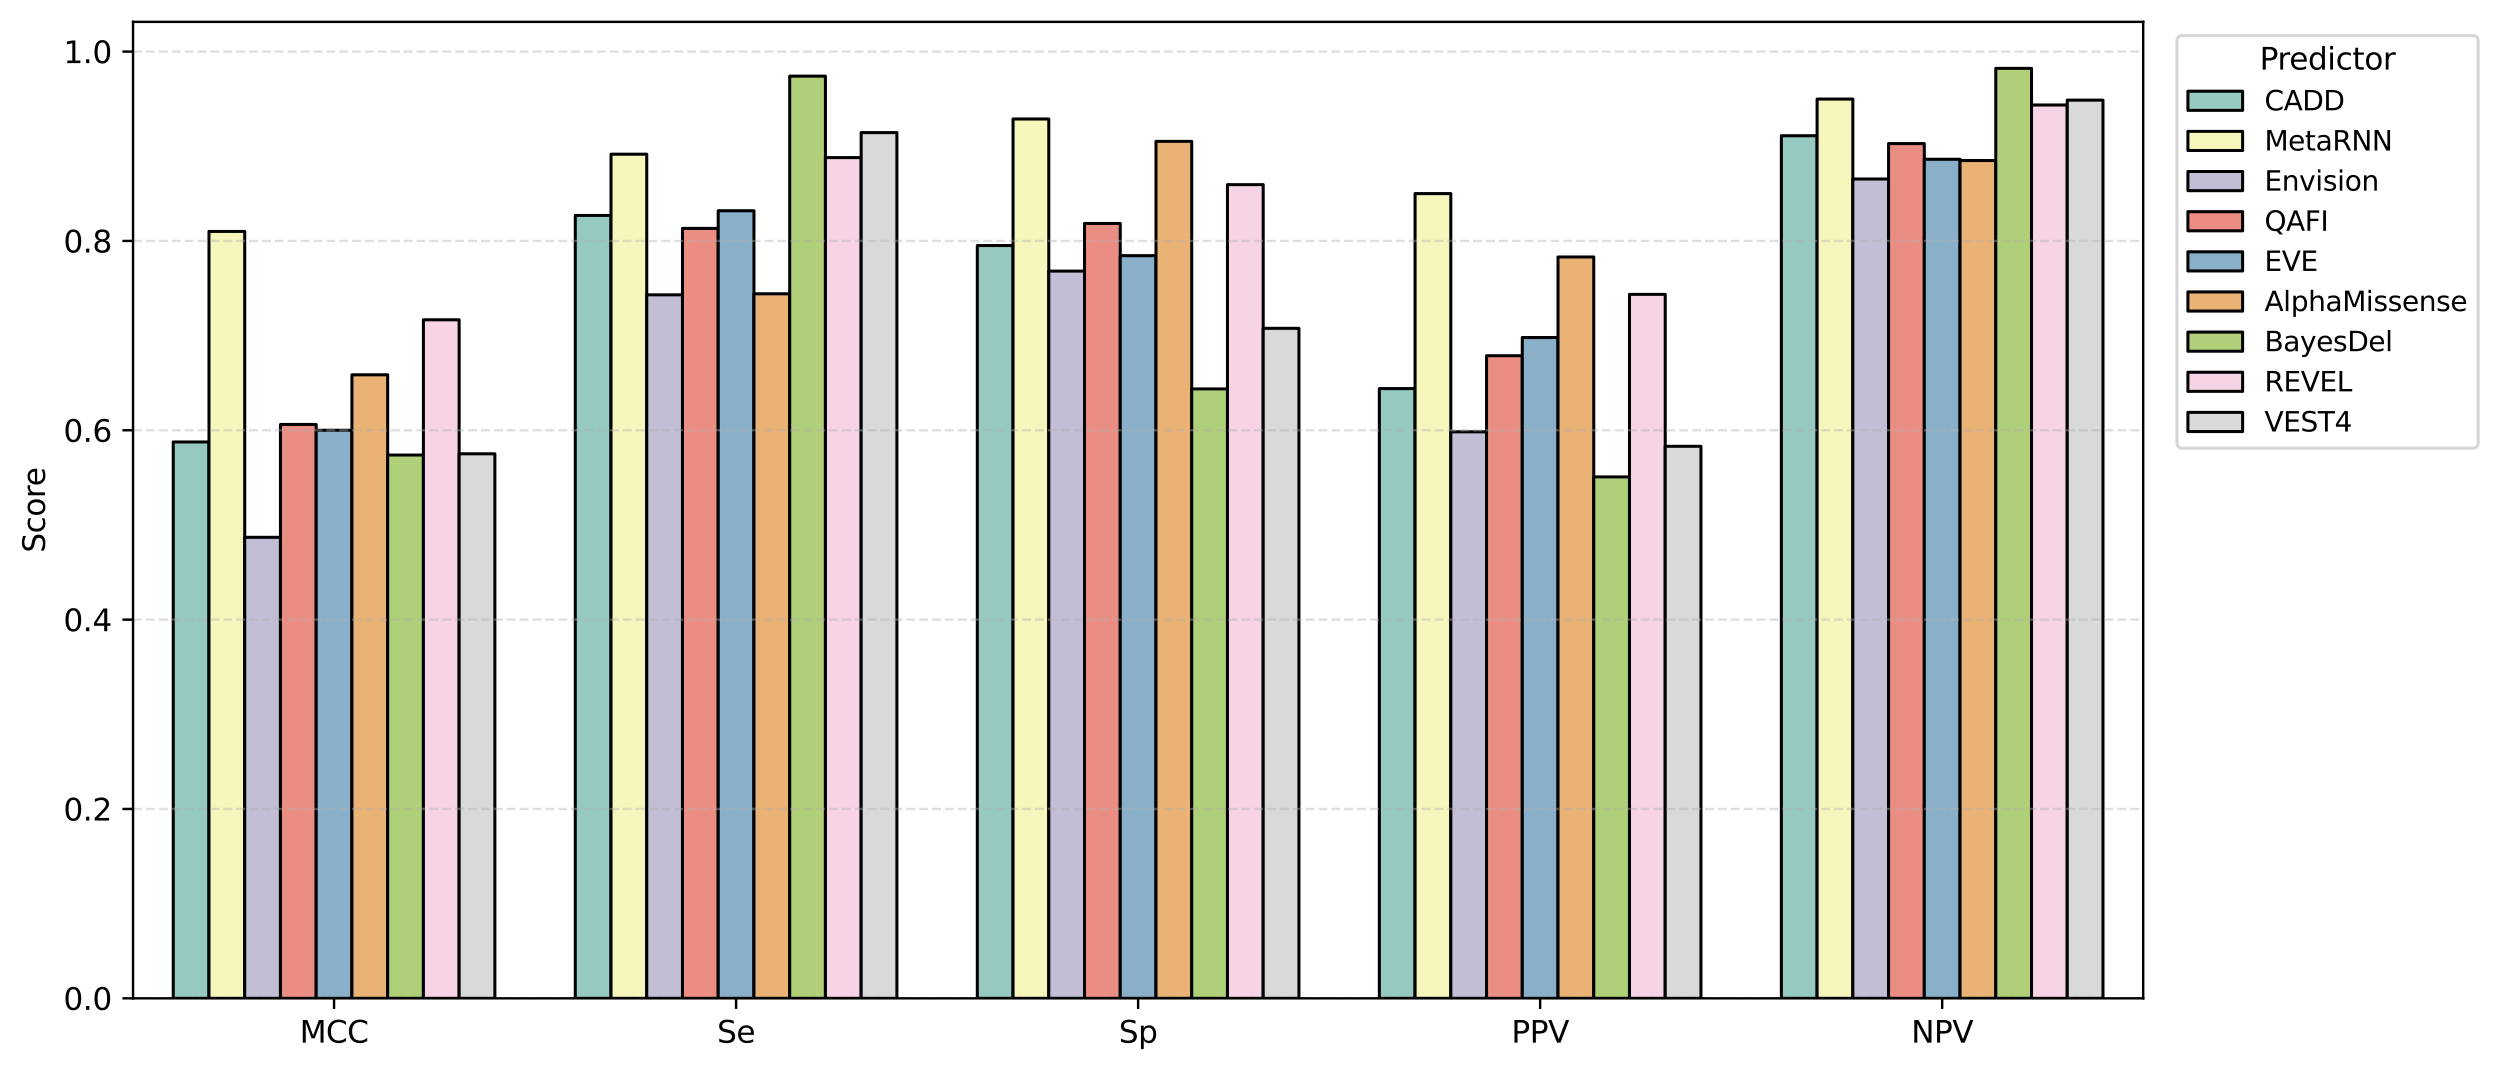 <?xml version="1.0" encoding="utf-8" standalone="no"?>
<!DOCTYPE svg PUBLIC "-//W3C//DTD SVG 1.1//EN"
  "http://www.w3.org/Graphics/SVG/1.1/DTD/svg11.dtd">
<svg xmlns:xlink="http://www.w3.org/1999/xlink" width="822.676pt" height="352.398pt" viewBox="0 0 822.676 352.398" xmlns="http://www.w3.org/2000/svg" version="1.1">
 <defs>
  <style type="text/css">*{stroke-linejoin: round; stroke-linecap: butt}</style>
 </defs>
 <g id="figure_1">
  <g id="patch_1">
   <path d="M 0 352.398 
L 822.676 352.398 
L 822.676 0 
L 0 0 
z
" style="fill: #ffffff"/>
  </g>
  <g id="axes_1">
   <g id="patch_2">
    <path d="M 43.781 328.52 
L 705.261 328.52 
L 705.261 7.2 
L 43.781 7.2 
z
" style="fill: #ffffff"/>
   </g>
   <g id="patch_3">
    <path d="M 57.011 328.52 
L 68.77 328.52 
L 68.77 145.437 
L 57.011 145.437 
z
" clip-path="url(#p6869dbad26)" style="fill: #96cac1; stroke: #000000; stroke-linejoin: miter"/>
   </g>
   <g id="patch_4">
    <path d="M 189.307 328.52 
L 201.066 328.52 
L 201.066 70.891 
L 189.307 70.891 
z
" clip-path="url(#p6869dbad26)" style="fill: #96cac1; stroke: #000000; stroke-linejoin: miter"/>
   </g>
   <g id="patch_5">
    <path d="M 321.603 328.52 
L 333.362 328.52 
L 333.362 80.795 
L 321.603 80.795 
z
" clip-path="url(#p6869dbad26)" style="fill: #96cac1; stroke: #000000; stroke-linejoin: miter"/>
   </g>
   <g id="patch_6">
    <path d="M 453.899 328.52 
L 465.658 328.52 
L 465.658 127.882 
L 453.899 127.882 
z
" clip-path="url(#p6869dbad26)" style="fill: #96cac1; stroke: #000000; stroke-linejoin: miter"/>
   </g>
   <g id="patch_7">
    <path d="M 586.195 328.52 
L 597.954 328.52 
L 597.954 44.661 
L 586.195 44.661 
z
" clip-path="url(#p6869dbad26)" style="fill: #96cac1; stroke: #000000; stroke-linejoin: miter"/>
   </g>
   <g id="patch_8">
    <path d="M 68.77 328.52 
L 80.53 328.52 
L 80.53 76.16 
L 68.77 76.16 
z
" clip-path="url(#p6869dbad26)" style="fill: #f6f6bc; stroke: #000000; stroke-linejoin: miter"/>
   </g>
   <g id="patch_9">
    <path d="M 201.066 328.52 
L 212.826 328.52 
L 212.826 50.749 
L 201.066 50.749 
z
" clip-path="url(#p6869dbad26)" style="fill: #f6f6bc; stroke: #000000; stroke-linejoin: miter"/>
   </g>
   <g id="patch_10">
    <path d="M 333.362 328.52 
L 345.122 328.52 
L 345.122 39.162 
L 333.362 39.162 
z
" clip-path="url(#p6869dbad26)" style="fill: #f6f6bc; stroke: #000000; stroke-linejoin: miter"/>
   </g>
   <g id="patch_11">
    <path d="M 465.658 328.52 
L 477.418 328.52 
L 477.418 63.711 
L 465.658 63.711 
z
" clip-path="url(#p6869dbad26)" style="fill: #f6f6bc; stroke: #000000; stroke-linejoin: miter"/>
   </g>
   <g id="patch_12">
    <path d="M 597.954 328.52 
L 609.714 328.52 
L 609.714 32.606 
L 597.954 32.606 
z
" clip-path="url(#p6869dbad26)" style="fill: #f6f6bc; stroke: #000000; stroke-linejoin: miter"/>
   </g>
   <g id="patch_13">
    <path d="M 80.53 328.52 
L 92.29 328.52 
L 92.29 176.82 
L 80.53 176.82 
z
" clip-path="url(#p6869dbad26)" style="fill: #c1bed6; stroke: #000000; stroke-linejoin: miter"/>
   </g>
   <g id="patch_14">
    <path d="M 212.826 328.52 
L 224.586 328.52 
L 224.586 97.023 
L 212.826 97.023 
z
" clip-path="url(#p6869dbad26)" style="fill: #c1bed6; stroke: #000000; stroke-linejoin: miter"/>
   </g>
   <g id="patch_15">
    <path d="M 345.122 328.52 
L 356.882 328.52 
L 356.882 89.209 
L 345.122 89.209 
z
" clip-path="url(#p6869dbad26)" style="fill: #c1bed6; stroke: #000000; stroke-linejoin: miter"/>
   </g>
   <g id="patch_16">
    <path d="M 477.418 328.52 
L 489.178 328.52 
L 489.178 142.093 
L 477.418 142.093 
z
" clip-path="url(#p6869dbad26)" style="fill: #c1bed6; stroke: #000000; stroke-linejoin: miter"/>
   </g>
   <g id="patch_17">
    <path d="M 609.714 328.52 
L 621.474 328.52 
L 621.474 58.904 
L 609.714 58.904 
z
" clip-path="url(#p6869dbad26)" style="fill: #c1bed6; stroke: #000000; stroke-linejoin: miter"/>
   </g>
   <g id="patch_18">
    <path d="M 92.29 328.52 
L 104.049 328.52 
L 104.049 139.685 
L 92.29 139.685 
z
" clip-path="url(#p6869dbad26)" style="fill: #ea8e83; stroke: #000000; stroke-linejoin: miter"/>
   </g>
   <g id="patch_19">
    <path d="M 224.586 328.52 
L 236.345 328.52 
L 236.345 75.16 
L 224.586 75.16 
z
" clip-path="url(#p6869dbad26)" style="fill: #ea8e83; stroke: #000000; stroke-linejoin: miter"/>
   </g>
   <g id="patch_20">
    <path d="M 356.882 328.52 
L 368.641 328.52 
L 368.641 73.535 
L 356.882 73.535 
z
" clip-path="url(#p6869dbad26)" style="fill: #ea8e83; stroke: #000000; stroke-linejoin: miter"/>
   </g>
   <g id="patch_21">
    <path d="M 489.178 328.52 
L 500.937 328.52 
L 500.937 117.048 
L 489.178 117.048 
z
" clip-path="url(#p6869dbad26)" style="fill: #ea8e83; stroke: #000000; stroke-linejoin: miter"/>
   </g>
   <g id="patch_22">
    <path d="M 621.474 328.52 
L 633.233 328.52 
L 633.233 47.253 
L 621.474 47.253 
z
" clip-path="url(#p6869dbad26)" style="fill: #ea8e83; stroke: #000000; stroke-linejoin: miter"/>
   </g>
   <g id="patch_23">
    <path d="M 104.049 328.52 
L 115.809 328.52 
L 115.809 141.574 
L 104.049 141.574 
z
" clip-path="url(#p6869dbad26)" style="fill: #8aafc9; stroke: #000000; stroke-linejoin: miter"/>
   </g>
   <g id="patch_24">
    <path d="M 236.345 328.52 
L 248.105 328.52 
L 248.105 69.35 
L 236.345 69.35 
z
" clip-path="url(#p6869dbad26)" style="fill: #8aafc9; stroke: #000000; stroke-linejoin: miter"/>
   </g>
   <g id="patch_25">
    <path d="M 368.641 328.52 
L 380.401 328.52 
L 380.401 84.132 
L 368.641 84.132 
z
" clip-path="url(#p6869dbad26)" style="fill: #8aafc9; stroke: #000000; stroke-linejoin: miter"/>
   </g>
   <g id="patch_26">
    <path d="M 500.937 328.52 
L 512.697 328.52 
L 512.697 111.076 
L 500.937 111.076 
z
" clip-path="url(#p6869dbad26)" style="fill: #8aafc9; stroke: #000000; stroke-linejoin: miter"/>
   </g>
   <g id="patch_27">
    <path d="M 633.233 328.52 
L 644.993 328.52 
L 644.993 52.406 
L 633.233 52.406 
z
" clip-path="url(#p6869dbad26)" style="fill: #8aafc9; stroke: #000000; stroke-linejoin: miter"/>
   </g>
   <g id="patch_28">
    <path d="M 115.809 328.52 
L 127.569 328.52 
L 127.569 123.339 
L 115.809 123.339 
z
" clip-path="url(#p6869dbad26)" style="fill: #eab375; stroke: #000000; stroke-linejoin: miter"/>
   </g>
   <g id="patch_29">
    <path d="M 248.105 328.52 
L 259.865 328.52 
L 259.865 96.677 
L 248.105 96.677 
z
" clip-path="url(#p6869dbad26)" style="fill: #eab375; stroke: #000000; stroke-linejoin: miter"/>
   </g>
   <g id="patch_30">
    <path d="M 380.401 328.52 
L 392.161 328.52 
L 392.161 46.524 
L 380.401 46.524 
z
" clip-path="url(#p6869dbad26)" style="fill: #eab375; stroke: #000000; stroke-linejoin: miter"/>
   </g>
   <g id="patch_31">
    <path d="M 512.697 328.52 
L 524.457 328.52 
L 524.457 84.561 
L 512.697 84.561 
z
" clip-path="url(#p6869dbad26)" style="fill: #eab375; stroke: #000000; stroke-linejoin: miter"/>
   </g>
   <g id="patch_32">
    <path d="M 644.993 328.52 
L 656.753 328.52 
L 656.753 52.824 
L 644.993 52.824 
z
" clip-path="url(#p6869dbad26)" style="fill: #eab375; stroke: #000000; stroke-linejoin: miter"/>
   </g>
   <g id="patch_33">
    <path d="M 127.569 328.52 
L 139.328 328.52 
L 139.328 149.742 
L 127.569 149.742 
z
" clip-path="url(#p6869dbad26)" style="fill: #afcf78; stroke: #000000; stroke-linejoin: miter"/>
   </g>
   <g id="patch_34">
    <path d="M 259.865 328.52 
L 271.624 328.52 
L 271.624 25.051 
L 259.865 25.051 
z
" clip-path="url(#p6869dbad26)" style="fill: #afcf78; stroke: #000000; stroke-linejoin: miter"/>
   </g>
   <g id="patch_35">
    <path d="M 392.161 328.52 
L 403.92 328.52 
L 403.92 127.974 
L 392.161 127.974 
z
" clip-path="url(#p6869dbad26)" style="fill: #afcf78; stroke: #000000; stroke-linejoin: miter"/>
   </g>
   <g id="patch_36">
    <path d="M 524.457 328.52 
L 536.216 328.52 
L 536.216 156.933 
L 524.457 156.933 
z
" clip-path="url(#p6869dbad26)" style="fill: #afcf78; stroke: #000000; stroke-linejoin: miter"/>
   </g>
   <g id="patch_37">
    <path d="M 656.753 328.52 
L 668.512 328.52 
L 668.512 22.501 
L 656.753 22.501 
z
" clip-path="url(#p6869dbad26)" style="fill: #afcf78; stroke: #000000; stroke-linejoin: miter"/>
   </g>
   <g id="patch_38">
    <path d="M 139.328 328.52 
L 151.088 328.52 
L 151.088 105.241 
L 139.328 105.241 
z
" clip-path="url(#p6869dbad26)" style="fill: #f6d3e5; stroke: #000000; stroke-linejoin: miter"/>
   </g>
   <g id="patch_39">
    <path d="M 271.624 328.52 
L 283.384 328.52 
L 283.384 51.856 
L 271.624 51.856 
z
" clip-path="url(#p6869dbad26)" style="fill: #f6d3e5; stroke: #000000; stroke-linejoin: miter"/>
   </g>
   <g id="patch_40">
    <path d="M 403.92 328.52 
L 415.68 328.52 
L 415.68 60.761 
L 403.92 60.761 
z
" clip-path="url(#p6869dbad26)" style="fill: #f6d3e5; stroke: #000000; stroke-linejoin: miter"/>
   </g>
   <g id="patch_41">
    <path d="M 536.216 328.52 
L 547.976 328.52 
L 547.976 96.872 
L 536.216 96.872 
z
" clip-path="url(#p6869dbad26)" style="fill: #f6d3e5; stroke: #000000; stroke-linejoin: miter"/>
   </g>
   <g id="patch_42">
    <path d="M 668.512 328.52 
L 680.272 328.52 
L 680.272 34.547 
L 668.512 34.547 
z
" clip-path="url(#p6869dbad26)" style="fill: #f6d3e5; stroke: #000000; stroke-linejoin: miter"/>
   </g>
   <g id="patch_43">
    <path d="M 151.088 328.52 
L 162.848 328.52 
L 162.848 149.331 
L 151.088 149.331 
z
" clip-path="url(#p6869dbad26)" style="fill: #d9d9d9; stroke: #000000; stroke-linejoin: miter"/>
   </g>
   <g id="patch_44">
    <path d="M 283.384 328.52 
L 295.144 328.52 
L 295.144 43.641 
L 283.384 43.641 
z
" clip-path="url(#p6869dbad26)" style="fill: #d9d9d9; stroke: #000000; stroke-linejoin: miter"/>
   </g>
   <g id="patch_45">
    <path d="M 415.68 328.52 
L 427.44 328.52 
L 427.44 108.046 
L 415.68 108.046 
z
" clip-path="url(#p6869dbad26)" style="fill: #d9d9d9; stroke: #000000; stroke-linejoin: miter"/>
   </g>
   <g id="patch_46">
    <path d="M 547.976 328.52 
L 559.736 328.52 
L 559.736 146.864 
L 547.976 146.864 
z
" clip-path="url(#p6869dbad26)" style="fill: #d9d9d9; stroke: #000000; stroke-linejoin: miter"/>
   </g>
   <g id="patch_47">
    <path d="M 680.272 328.52 
L 692.032 328.52 
L 692.032 32.957 
L 680.272 32.957 
z
" clip-path="url(#p6869dbad26)" style="fill: #d9d9d9; stroke: #000000; stroke-linejoin: miter"/>
   </g>
   <g id="patch_48">
    <path d="M 109.929 328.52 
L 109.929 328.52 
L 109.929 328.52 
L 109.929 328.52 
z
" clip-path="url(#p6869dbad26)" style="fill: #96cac1; stroke: #000000; stroke-linejoin: miter"/>
   </g>
   <g id="patch_49">
    <path d="M 109.929 328.52 
L 109.929 328.52 
L 109.929 328.52 
L 109.929 328.52 
z
" clip-path="url(#p6869dbad26)" style="fill: #f6f6bc; stroke: #000000; stroke-linejoin: miter"/>
   </g>
   <g id="patch_50">
    <path d="M 109.929 328.52 
L 109.929 328.52 
L 109.929 328.52 
L 109.929 328.52 
z
" clip-path="url(#p6869dbad26)" style="fill: #c1bed6; stroke: #000000; stroke-linejoin: miter"/>
   </g>
   <g id="patch_51">
    <path d="M 109.929 328.52 
L 109.929 328.52 
L 109.929 328.52 
L 109.929 328.52 
z
" clip-path="url(#p6869dbad26)" style="fill: #ea8e83; stroke: #000000; stroke-linejoin: miter"/>
   </g>
   <g id="patch_52">
    <path d="M 109.929 328.52 
L 109.929 328.52 
L 109.929 328.52 
L 109.929 328.52 
z
" clip-path="url(#p6869dbad26)" style="fill: #8aafc9; stroke: #000000; stroke-linejoin: miter"/>
   </g>
   <g id="patch_53">
    <path d="M 109.929 328.52 
L 109.929 328.52 
L 109.929 328.52 
L 109.929 328.52 
z
" clip-path="url(#p6869dbad26)" style="fill: #eab375; stroke: #000000; stroke-linejoin: miter"/>
   </g>
   <g id="patch_54">
    <path d="M 109.929 328.52 
L 109.929 328.52 
L 109.929 328.52 
L 109.929 328.52 
z
" clip-path="url(#p6869dbad26)" style="fill: #afcf78; stroke: #000000; stroke-linejoin: miter"/>
   </g>
   <g id="patch_55">
    <path d="M 109.929 328.52 
L 109.929 328.52 
L 109.929 328.52 
L 109.929 328.52 
z
" clip-path="url(#p6869dbad26)" style="fill: #f6d3e5; stroke: #000000; stroke-linejoin: miter"/>
   </g>
   <g id="patch_56">
    <path d="M 109.929 328.52 
L 109.929 328.52 
L 109.929 328.52 
L 109.929 328.52 
z
" clip-path="url(#p6869dbad26)" style="fill: #d9d9d9; stroke: #000000; stroke-linejoin: miter"/>
   </g>
   <g id="matplotlib.axis_1">
    <g id="xtick_1">
     <g id="line2d_1">
      <defs>
       <path id="mcd33b66db7" d="M 0 0 
L 0 3.5 
" style="stroke: #000000; stroke-width: 0.8"/>
      </defs>
      <g>
       <use xlink:href="#mcd33b66db7" x="109.929" y="328.52" style="stroke: #000000; stroke-width: 0.8"/>
      </g>
     </g>
     <g id="text_1">
      <!-- MCC -->
      <g transform="translate(98.632 343.118) scale(0.1 -0.1)">
       <defs>
        <path id="DejaVuSans-4d" d="M 628 4666 
L 1569 4666 
L 2759 1491 
L 3956 4666 
L 4897 4666 
L 4897 0 
L 4281 0 
L 4281 4097 
L 3078 897 
L 2444 897 
L 1241 4097 
L 1241 0 
L 628 0 
L 628 4666 
z
" transform="scale(0.016)"/>
        <path id="DejaVuSans-43" d="M 4122 4306 
L 4122 3641 
Q 3803 3938 3442 4084 
Q 3081 4231 2675 4231 
Q 1875 4231 1450 3742 
Q 1025 3253 1025 2328 
Q 1025 1406 1450 917 
Q 1875 428 2675 428 
Q 3081 428 3442 575 
Q 3803 722 4122 1019 
L 4122 359 
Q 3791 134 3420 21 
Q 3050 -91 2638 -91 
Q 1578 -91 968 557 
Q 359 1206 359 2328 
Q 359 3453 968 4101 
Q 1578 4750 2638 4750 
Q 3056 4750 3426 4639 
Q 3797 4528 4122 4306 
z
" transform="scale(0.016)"/>
       </defs>
       <use xlink:href="#DejaVuSans-4d"/>
       <use xlink:href="#DejaVuSans-43" x="86.279"/>
       <use xlink:href="#DejaVuSans-43" x="156.104"/>
      </g>
     </g>
    </g>
    <g id="xtick_2">
     <g id="line2d_2">
      <g>
       <use xlink:href="#mcd33b66db7" x="242.225" y="328.52" style="stroke: #000000; stroke-width: 0.8"/>
      </g>
     </g>
     <g id="text_2">
      <!-- Se -->
      <g transform="translate(235.974 343.118) scale(0.1 -0.1)">
       <defs>
        <path id="DejaVuSans-53" d="M 3425 4513 
L 3425 3897 
Q 3066 4069 2747 4153 
Q 2428 4238 2131 4238 
Q 1616 4238 1336 4038 
Q 1056 3838 1056 3469 
Q 1056 3159 1242 3001 
Q 1428 2844 1947 2747 
L 2328 2669 
Q 3034 2534 3370 2195 
Q 3706 1856 3706 1288 
Q 3706 609 3251 259 
Q 2797 -91 1919 -91 
Q 1588 -91 1214 -16 
Q 841 59 441 206 
L 441 856 
Q 825 641 1194 531 
Q 1563 422 1919 422 
Q 2459 422 2753 634 
Q 3047 847 3047 1241 
Q 3047 1584 2836 1778 
Q 2625 1972 2144 2069 
L 1759 2144 
Q 1053 2284 737 2584 
Q 422 2884 422 3419 
Q 422 4038 858 4394 
Q 1294 4750 2059 4750 
Q 2388 4750 2728 4690 
Q 3069 4631 3425 4513 
z
" transform="scale(0.016)"/>
        <path id="DejaVuSans-65" d="M 3597 1894 
L 3597 1613 
L 953 1613 
Q 991 1019 1311 708 
Q 1631 397 2203 397 
Q 2534 397 2845 478 
Q 3156 559 3463 722 
L 3463 178 
Q 3153 47 2828 -22 
Q 2503 -91 2169 -91 
Q 1331 -91 842 396 
Q 353 884 353 1716 
Q 353 2575 817 3079 
Q 1281 3584 2069 3584 
Q 2775 3584 3186 3129 
Q 3597 2675 3597 1894 
z
M 3022 2063 
Q 3016 2534 2758 2815 
Q 2500 3097 2075 3097 
Q 1594 3097 1305 2825 
Q 1016 2553 972 2059 
L 3022 2063 
z
" transform="scale(0.016)"/>
       </defs>
       <use xlink:href="#DejaVuSans-53"/>
       <use xlink:href="#DejaVuSans-65" x="63.477"/>
      </g>
     </g>
    </g>
    <g id="xtick_3">
     <g id="line2d_3">
      <g>
       <use xlink:href="#mcd33b66db7" x="374.521" y="328.52" style="stroke: #000000; stroke-width: 0.8"/>
      </g>
     </g>
     <g id="text_3">
      <!-- Sp -->
      <g transform="translate(368.173 343.118) scale(0.1 -0.1)">
       <defs>
        <path id="DejaVuSans-70" d="M 1159 525 
L 1159 -1331 
L 581 -1331 
L 581 3500 
L 1159 3500 
L 1159 2969 
Q 1341 3281 1617 3432 
Q 1894 3584 2278 3584 
Q 2916 3584 3314 3078 
Q 3713 2572 3713 1747 
Q 3713 922 3314 415 
Q 2916 -91 2278 -91 
Q 1894 -91 1617 61 
Q 1341 213 1159 525 
z
M 3116 1747 
Q 3116 2381 2855 2742 
Q 2594 3103 2138 3103 
Q 1681 3103 1420 2742 
Q 1159 2381 1159 1747 
Q 1159 1113 1420 752 
Q 1681 391 2138 391 
Q 2594 391 2855 752 
Q 3116 1113 3116 1747 
z
" transform="scale(0.016)"/>
       </defs>
       <use xlink:href="#DejaVuSans-53"/>
       <use xlink:href="#DejaVuSans-70" x="63.477"/>
      </g>
     </g>
    </g>
    <g id="xtick_4">
     <g id="line2d_4">
      <g>
       <use xlink:href="#mcd33b66db7" x="506.817" y="328.52" style="stroke: #000000; stroke-width: 0.8"/>
      </g>
     </g>
     <g id="text_4">
      <!-- PPV -->
      <g transform="translate(497.367 343.118) scale(0.1 -0.1)">
       <defs>
        <path id="DejaVuSans-50" d="M 1259 4147 
L 1259 2394 
L 2053 2394 
Q 2494 2394 2734 2622 
Q 2975 2850 2975 3272 
Q 2975 3691 2734 3919 
Q 2494 4147 2053 4147 
L 1259 4147 
z
M 628 4666 
L 2053 4666 
Q 2838 4666 3239 4311 
Q 3641 3956 3641 3272 
Q 3641 2581 3239 2228 
Q 2838 1875 2053 1875 
L 1259 1875 
L 1259 0 
L 628 0 
L 628 4666 
z
" transform="scale(0.016)"/>
        <path id="DejaVuSans-56" d="M 1831 0 
L 50 4666 
L 709 4666 
L 2188 738 
L 3669 4666 
L 4325 4666 
L 2547 0 
L 1831 0 
z
" transform="scale(0.016)"/>
       </defs>
       <use xlink:href="#DejaVuSans-50"/>
       <use xlink:href="#DejaVuSans-50" x="60.303"/>
       <use xlink:href="#DejaVuSans-56" x="120.605"/>
      </g>
     </g>
    </g>
    <g id="xtick_5">
     <g id="line2d_5">
      <g>
       <use xlink:href="#mcd33b66db7" x="639.113" y="328.52" style="stroke: #000000; stroke-width: 0.8"/>
      </g>
     </g>
     <g id="text_5">
      <!-- NPV -->
      <g transform="translate(628.937 343.118) scale(0.1 -0.1)">
       <defs>
        <path id="DejaVuSans-4e" d="M 628 4666 
L 1478 4666 
L 3547 763 
L 3547 4666 
L 4159 4666 
L 4159 0 
L 3309 0 
L 1241 3903 
L 1241 0 
L 628 0 
L 628 4666 
z
" transform="scale(0.016)"/>
       </defs>
       <use xlink:href="#DejaVuSans-4e"/>
       <use xlink:href="#DejaVuSans-50" x="74.805"/>
       <use xlink:href="#DejaVuSans-56" x="135.107"/>
      </g>
     </g>
    </g>
   </g>
   <g id="matplotlib.axis_2">
    <g id="ytick_1">
     <g id="line2d_6">
      <path d="M 43.781 328.52 
L 705.261 328.52 
" clip-path="url(#p6869dbad26)" style="fill: none; stroke-dasharray: 2.96,1.28; stroke-dashoffset: 0; stroke: #b0b0b0; stroke-opacity: 0.4; stroke-width: 0.8"/>
     </g>
     <g id="line2d_7">
      <defs>
       <path id="mfb9e7c9793" d="M 0 0 
L -3.5 0 
" style="stroke: #000000; stroke-width: 0.8"/>
      </defs>
      <g>
       <use xlink:href="#mfb9e7c9793" x="43.781" y="328.52" style="stroke: #000000; stroke-width: 0.8"/>
      </g>
     </g>
     <g id="text_6">
      <!-- 0.0 -->
      <g transform="translate(20.878 332.319) scale(0.1 -0.1)">
       <defs>
        <path id="DejaVuSans-30" d="M 2034 4250 
Q 1547 4250 1301 3770 
Q 1056 3291 1056 2328 
Q 1056 1369 1301 889 
Q 1547 409 2034 409 
Q 2525 409 2770 889 
Q 3016 1369 3016 2328 
Q 3016 3291 2770 3770 
Q 2525 4250 2034 4250 
z
M 2034 4750 
Q 2819 4750 3233 4129 
Q 3647 3509 3647 2328 
Q 3647 1150 3233 529 
Q 2819 -91 2034 -91 
Q 1250 -91 836 529 
Q 422 1150 422 2328 
Q 422 3509 836 4129 
Q 1250 4750 2034 4750 
z
" transform="scale(0.016)"/>
        <path id="DejaVuSans-2e" d="M 684 794 
L 1344 794 
L 1344 0 
L 684 0 
L 684 794 
z
" transform="scale(0.016)"/>
       </defs>
       <use xlink:href="#DejaVuSans-30"/>
       <use xlink:href="#DejaVuSans-2e" x="63.623"/>
       <use xlink:href="#DejaVuSans-30" x="95.41"/>
      </g>
     </g>
    </g>
    <g id="ytick_2">
     <g id="line2d_8">
      <path d="M 43.781 266.211 
L 705.261 266.211 
" clip-path="url(#p6869dbad26)" style="fill: none; stroke-dasharray: 2.96,1.28; stroke-dashoffset: 0; stroke: #b0b0b0; stroke-opacity: 0.4; stroke-width: 0.8"/>
     </g>
     <g id="line2d_9">
      <g>
       <use xlink:href="#mfb9e7c9793" x="43.781" y="266.211" style="stroke: #000000; stroke-width: 0.8"/>
      </g>
     </g>
     <g id="text_7">
      <!-- 0.2 -->
      <g transform="translate(20.878 270.01) scale(0.1 -0.1)">
       <defs>
        <path id="DejaVuSans-32" d="M 1228 531 
L 3431 531 
L 3431 0 
L 469 0 
L 469 531 
Q 828 903 1448 1529 
Q 2069 2156 2228 2338 
Q 2531 2678 2651 2914 
Q 2772 3150 2772 3378 
Q 2772 3750 2511 3984 
Q 2250 4219 1831 4219 
Q 1534 4219 1204 4116 
Q 875 4013 500 3803 
L 500 4441 
Q 881 4594 1212 4672 
Q 1544 4750 1819 4750 
Q 2544 4750 2975 4387 
Q 3406 4025 3406 3419 
Q 3406 3131 3298 2873 
Q 3191 2616 2906 2266 
Q 2828 2175 2409 1742 
Q 1991 1309 1228 531 
z
" transform="scale(0.016)"/>
       </defs>
       <use xlink:href="#DejaVuSans-30"/>
       <use xlink:href="#DejaVuSans-2e" x="63.623"/>
       <use xlink:href="#DejaVuSans-32" x="95.41"/>
      </g>
     </g>
    </g>
    <g id="ytick_3">
     <g id="line2d_10">
      <path d="M 43.781 203.902 
L 705.261 203.902 
" clip-path="url(#p6869dbad26)" style="fill: none; stroke-dasharray: 2.96,1.28; stroke-dashoffset: 0; stroke: #b0b0b0; stroke-opacity: 0.4; stroke-width: 0.8"/>
     </g>
     <g id="line2d_11">
      <g>
       <use xlink:href="#mfb9e7c9793" x="43.781" y="203.902" style="stroke: #000000; stroke-width: 0.8"/>
      </g>
     </g>
     <g id="text_8">
      <!-- 0.4 -->
      <g transform="translate(20.878 207.701) scale(0.1 -0.1)">
       <defs>
        <path id="DejaVuSans-34" d="M 2419 4116 
L 825 1625 
L 2419 1625 
L 2419 4116 
z
M 2253 4666 
L 3047 4666 
L 3047 1625 
L 3713 1625 
L 3713 1100 
L 3047 1100 
L 3047 0 
L 2419 0 
L 2419 1100 
L 313 1100 
L 313 1709 
L 2253 4666 
z
" transform="scale(0.016)"/>
       </defs>
       <use xlink:href="#DejaVuSans-30"/>
       <use xlink:href="#DejaVuSans-2e" x="63.623"/>
       <use xlink:href="#DejaVuSans-34" x="95.41"/>
      </g>
     </g>
    </g>
    <g id="ytick_4">
     <g id="line2d_12">
      <path d="M 43.781 141.593 
L 705.261 141.593 
" clip-path="url(#p6869dbad26)" style="fill: none; stroke-dasharray: 2.96,1.28; stroke-dashoffset: 0; stroke: #b0b0b0; stroke-opacity: 0.4; stroke-width: 0.8"/>
     </g>
     <g id="line2d_13">
      <g>
       <use xlink:href="#mfb9e7c9793" x="43.781" y="141.593" style="stroke: #000000; stroke-width: 0.8"/>
      </g>
     </g>
     <g id="text_9">
      <!-- 0.6 -->
      <g transform="translate(20.878 145.392) scale(0.1 -0.1)">
       <defs>
        <path id="DejaVuSans-36" d="M 2113 2584 
Q 1688 2584 1439 2293 
Q 1191 2003 1191 1497 
Q 1191 994 1439 701 
Q 1688 409 2113 409 
Q 2538 409 2786 701 
Q 3034 994 3034 1497 
Q 3034 2003 2786 2293 
Q 2538 2584 2113 2584 
z
M 3366 4563 
L 3366 3988 
Q 3128 4100 2886 4159 
Q 2644 4219 2406 4219 
Q 1781 4219 1451 3797 
Q 1122 3375 1075 2522 
Q 1259 2794 1537 2939 
Q 1816 3084 2150 3084 
Q 2853 3084 3261 2657 
Q 3669 2231 3669 1497 
Q 3669 778 3244 343 
Q 2819 -91 2113 -91 
Q 1303 -91 875 529 
Q 447 1150 447 2328 
Q 447 3434 972 4092 
Q 1497 4750 2381 4750 
Q 2619 4750 2861 4703 
Q 3103 4656 3366 4563 
z
" transform="scale(0.016)"/>
       </defs>
       <use xlink:href="#DejaVuSans-30"/>
       <use xlink:href="#DejaVuSans-2e" x="63.623"/>
       <use xlink:href="#DejaVuSans-36" x="95.41"/>
      </g>
     </g>
    </g>
    <g id="ytick_5">
     <g id="line2d_14">
      <path d="M 43.781 79.284 
L 705.261 79.284 
" clip-path="url(#p6869dbad26)" style="fill: none; stroke-dasharray: 2.96,1.28; stroke-dashoffset: 0; stroke: #b0b0b0; stroke-opacity: 0.4; stroke-width: 0.8"/>
     </g>
     <g id="line2d_15">
      <g>
       <use xlink:href="#mfb9e7c9793" x="43.781" y="79.284" style="stroke: #000000; stroke-width: 0.8"/>
      </g>
     </g>
     <g id="text_10">
      <!-- 0.8 -->
      <g transform="translate(20.878 83.083) scale(0.1 -0.1)">
       <defs>
        <path id="DejaVuSans-38" d="M 2034 2216 
Q 1584 2216 1326 1975 
Q 1069 1734 1069 1313 
Q 1069 891 1326 650 
Q 1584 409 2034 409 
Q 2484 409 2743 651 
Q 3003 894 3003 1313 
Q 3003 1734 2745 1975 
Q 2488 2216 2034 2216 
z
M 1403 2484 
Q 997 2584 770 2862 
Q 544 3141 544 3541 
Q 544 4100 942 4425 
Q 1341 4750 2034 4750 
Q 2731 4750 3128 4425 
Q 3525 4100 3525 3541 
Q 3525 3141 3298 2862 
Q 3072 2584 2669 2484 
Q 3125 2378 3379 2068 
Q 3634 1759 3634 1313 
Q 3634 634 3220 271 
Q 2806 -91 2034 -91 
Q 1263 -91 848 271 
Q 434 634 434 1313 
Q 434 1759 690 2068 
Q 947 2378 1403 2484 
z
M 1172 3481 
Q 1172 3119 1398 2916 
Q 1625 2713 2034 2713 
Q 2441 2713 2670 2916 
Q 2900 3119 2900 3481 
Q 2900 3844 2670 4047 
Q 2441 4250 2034 4250 
Q 1625 4250 1398 4047 
Q 1172 3844 1172 3481 
z
" transform="scale(0.016)"/>
       </defs>
       <use xlink:href="#DejaVuSans-30"/>
       <use xlink:href="#DejaVuSans-2e" x="63.623"/>
       <use xlink:href="#DejaVuSans-38" x="95.41"/>
      </g>
     </g>
    </g>
    <g id="ytick_6">
     <g id="line2d_16">
      <path d="M 43.781 16.974 
L 705.261 16.974 
" clip-path="url(#p6869dbad26)" style="fill: none; stroke-dasharray: 2.96,1.28; stroke-dashoffset: 0; stroke: #b0b0b0; stroke-opacity: 0.4; stroke-width: 0.8"/>
     </g>
     <g id="line2d_17">
      <g>
       <use xlink:href="#mfb9e7c9793" x="43.781" y="16.974" style="stroke: #000000; stroke-width: 0.8"/>
      </g>
     </g>
     <g id="text_11">
      <!-- 1.0 -->
      <g transform="translate(20.878 20.774) scale(0.1 -0.1)">
       <defs>
        <path id="DejaVuSans-31" d="M 794 531 
L 1825 531 
L 1825 4091 
L 703 3866 
L 703 4441 
L 1819 4666 
L 2450 4666 
L 2450 531 
L 3481 531 
L 3481 0 
L 794 0 
L 794 531 
z
" transform="scale(0.016)"/>
       </defs>
       <use xlink:href="#DejaVuSans-31"/>
       <use xlink:href="#DejaVuSans-2e" x="63.623"/>
       <use xlink:href="#DejaVuSans-30" x="95.41"/>
      </g>
     </g>
    </g>
    <g id="text_12">
     <!-- Score -->
     <g transform="translate(14.798 181.862) rotate(-90) scale(0.1 -0.1)">
      <defs>
       <path id="DejaVuSans-63" d="M 3122 3366 
L 3122 2828 
Q 2878 2963 2633 3030 
Q 2388 3097 2138 3097 
Q 1578 3097 1268 2742 
Q 959 2388 959 1747 
Q 959 1106 1268 751 
Q 1578 397 2138 397 
Q 2388 397 2633 464 
Q 2878 531 3122 666 
L 3122 134 
Q 2881 22 2623 -34 
Q 2366 -91 2075 -91 
Q 1284 -91 818 406 
Q 353 903 353 1747 
Q 353 2603 823 3093 
Q 1294 3584 2113 3584 
Q 2378 3584 2631 3529 
Q 2884 3475 3122 3366 
z
" transform="scale(0.016)"/>
       <path id="DejaVuSans-6f" d="M 1959 3097 
Q 1497 3097 1228 2736 
Q 959 2375 959 1747 
Q 959 1119 1226 758 
Q 1494 397 1959 397 
Q 2419 397 2687 759 
Q 2956 1122 2956 1747 
Q 2956 2369 2687 2733 
Q 2419 3097 1959 3097 
z
M 1959 3584 
Q 2709 3584 3137 3096 
Q 3566 2609 3566 1747 
Q 3566 888 3137 398 
Q 2709 -91 1959 -91 
Q 1206 -91 779 398 
Q 353 888 353 1747 
Q 353 2609 779 3096 
Q 1206 3584 1959 3584 
z
" transform="scale(0.016)"/>
       <path id="DejaVuSans-72" d="M 2631 2963 
Q 2534 3019 2420 3045 
Q 2306 3072 2169 3072 
Q 1681 3072 1420 2755 
Q 1159 2438 1159 1844 
L 1159 0 
L 581 0 
L 581 3500 
L 1159 3500 
L 1159 2956 
Q 1341 3275 1631 3429 
Q 1922 3584 2338 3584 
Q 2397 3584 2469 3576 
Q 2541 3569 2628 3553 
L 2631 2963 
z
" transform="scale(0.016)"/>
      </defs>
      <use xlink:href="#DejaVuSans-53"/>
      <use xlink:href="#DejaVuSans-63" x="63.477"/>
      <use xlink:href="#DejaVuSans-6f" x="118.457"/>
      <use xlink:href="#DejaVuSans-72" x="179.639"/>
      <use xlink:href="#DejaVuSans-65" x="218.502"/>
     </g>
    </g>
   </g>
   <g id="line2d_18">
    <path clip-path="url(#p6869dbad26)" style="fill: none; stroke: #424242; stroke-width: 2.25; stroke-linecap: square"/>
   </g>
   <g id="line2d_19">
    <path clip-path="url(#p6869dbad26)" style="fill: none; stroke: #424242; stroke-width: 2.25; stroke-linecap: square"/>
   </g>
   <g id="line2d_20">
    <path clip-path="url(#p6869dbad26)" style="fill: none; stroke: #424242; stroke-width: 2.25; stroke-linecap: square"/>
   </g>
   <g id="line2d_21">
    <path clip-path="url(#p6869dbad26)" style="fill: none; stroke: #424242; stroke-width: 2.25; stroke-linecap: square"/>
   </g>
   <g id="line2d_22">
    <path clip-path="url(#p6869dbad26)" style="fill: none; stroke: #424242; stroke-width: 2.25; stroke-linecap: square"/>
   </g>
   <g id="line2d_23">
    <path clip-path="url(#p6869dbad26)" style="fill: none; stroke: #424242; stroke-width: 2.25; stroke-linecap: square"/>
   </g>
   <g id="line2d_24">
    <path clip-path="url(#p6869dbad26)" style="fill: none; stroke: #424242; stroke-width: 2.25; stroke-linecap: square"/>
   </g>
   <g id="line2d_25">
    <path clip-path="url(#p6869dbad26)" style="fill: none; stroke: #424242; stroke-width: 2.25; stroke-linecap: square"/>
   </g>
   <g id="line2d_26">
    <path clip-path="url(#p6869dbad26)" style="fill: none; stroke: #424242; stroke-width: 2.25; stroke-linecap: square"/>
   </g>
   <g id="line2d_27">
    <path clip-path="url(#p6869dbad26)" style="fill: none; stroke: #424242; stroke-width: 2.25; stroke-linecap: square"/>
   </g>
   <g id="line2d_28">
    <path clip-path="url(#p6869dbad26)" style="fill: none; stroke: #424242; stroke-width: 2.25; stroke-linecap: square"/>
   </g>
   <g id="line2d_29">
    <path clip-path="url(#p6869dbad26)" style="fill: none; stroke: #424242; stroke-width: 2.25; stroke-linecap: square"/>
   </g>
   <g id="line2d_30">
    <path clip-path="url(#p6869dbad26)" style="fill: none; stroke: #424242; stroke-width: 2.25; stroke-linecap: square"/>
   </g>
   <g id="line2d_31">
    <path clip-path="url(#p6869dbad26)" style="fill: none; stroke: #424242; stroke-width: 2.25; stroke-linecap: square"/>
   </g>
   <g id="line2d_32">
    <path clip-path="url(#p6869dbad26)" style="fill: none; stroke: #424242; stroke-width: 2.25; stroke-linecap: square"/>
   </g>
   <g id="line2d_33">
    <path clip-path="url(#p6869dbad26)" style="fill: none; stroke: #424242; stroke-width: 2.25; stroke-linecap: square"/>
   </g>
   <g id="line2d_34">
    <path clip-path="url(#p6869dbad26)" style="fill: none; stroke: #424242; stroke-width: 2.25; stroke-linecap: square"/>
   </g>
   <g id="line2d_35">
    <path clip-path="url(#p6869dbad26)" style="fill: none; stroke: #424242; stroke-width: 2.25; stroke-linecap: square"/>
   </g>
   <g id="line2d_36">
    <path clip-path="url(#p6869dbad26)" style="fill: none; stroke: #424242; stroke-width: 2.25; stroke-linecap: square"/>
   </g>
   <g id="line2d_37">
    <path clip-path="url(#p6869dbad26)" style="fill: none; stroke: #424242; stroke-width: 2.25; stroke-linecap: square"/>
   </g>
   <g id="line2d_38">
    <path clip-path="url(#p6869dbad26)" style="fill: none; stroke: #424242; stroke-width: 2.25; stroke-linecap: square"/>
   </g>
   <g id="line2d_39">
    <path clip-path="url(#p6869dbad26)" style="fill: none; stroke: #424242; stroke-width: 2.25; stroke-linecap: square"/>
   </g>
   <g id="line2d_40">
    <path clip-path="url(#p6869dbad26)" style="fill: none; stroke: #424242; stroke-width: 2.25; stroke-linecap: square"/>
   </g>
   <g id="line2d_41">
    <path clip-path="url(#p6869dbad26)" style="fill: none; stroke: #424242; stroke-width: 2.25; stroke-linecap: square"/>
   </g>
   <g id="line2d_42">
    <path clip-path="url(#p6869dbad26)" style="fill: none; stroke: #424242; stroke-width: 2.25; stroke-linecap: square"/>
   </g>
   <g id="line2d_43">
    <path clip-path="url(#p6869dbad26)" style="fill: none; stroke: #424242; stroke-width: 2.25; stroke-linecap: square"/>
   </g>
   <g id="line2d_44">
    <path clip-path="url(#p6869dbad26)" style="fill: none; stroke: #424242; stroke-width: 2.25; stroke-linecap: square"/>
   </g>
   <g id="line2d_45">
    <path clip-path="url(#p6869dbad26)" style="fill: none; stroke: #424242; stroke-width: 2.25; stroke-linecap: square"/>
   </g>
   <g id="line2d_46">
    <path clip-path="url(#p6869dbad26)" style="fill: none; stroke: #424242; stroke-width: 2.25; stroke-linecap: square"/>
   </g>
   <g id="line2d_47">
    <path clip-path="url(#p6869dbad26)" style="fill: none; stroke: #424242; stroke-width: 2.25; stroke-linecap: square"/>
   </g>
   <g id="line2d_48">
    <path clip-path="url(#p6869dbad26)" style="fill: none; stroke: #424242; stroke-width: 2.25; stroke-linecap: square"/>
   </g>
   <g id="line2d_49">
    <path clip-path="url(#p6869dbad26)" style="fill: none; stroke: #424242; stroke-width: 2.25; stroke-linecap: square"/>
   </g>
   <g id="line2d_50">
    <path clip-path="url(#p6869dbad26)" style="fill: none; stroke: #424242; stroke-width: 2.25; stroke-linecap: square"/>
   </g>
   <g id="line2d_51">
    <path clip-path="url(#p6869dbad26)" style="fill: none; stroke: #424242; stroke-width: 2.25; stroke-linecap: square"/>
   </g>
   <g id="line2d_52">
    <path clip-path="url(#p6869dbad26)" style="fill: none; stroke: #424242; stroke-width: 2.25; stroke-linecap: square"/>
   </g>
   <g id="line2d_53">
    <path clip-path="url(#p6869dbad26)" style="fill: none; stroke: #424242; stroke-width: 2.25; stroke-linecap: square"/>
   </g>
   <g id="line2d_54">
    <path clip-path="url(#p6869dbad26)" style="fill: none; stroke: #424242; stroke-width: 2.25; stroke-linecap: square"/>
   </g>
   <g id="line2d_55">
    <path clip-path="url(#p6869dbad26)" style="fill: none; stroke: #424242; stroke-width: 2.25; stroke-linecap: square"/>
   </g>
   <g id="line2d_56">
    <path clip-path="url(#p6869dbad26)" style="fill: none; stroke: #424242; stroke-width: 2.25; stroke-linecap: square"/>
   </g>
   <g id="line2d_57">
    <path clip-path="url(#p6869dbad26)" style="fill: none; stroke: #424242; stroke-width: 2.25; stroke-linecap: square"/>
   </g>
   <g id="line2d_58">
    <path clip-path="url(#p6869dbad26)" style="fill: none; stroke: #424242; stroke-width: 2.25; stroke-linecap: square"/>
   </g>
   <g id="line2d_59">
    <path clip-path="url(#p6869dbad26)" style="fill: none; stroke: #424242; stroke-width: 2.25; stroke-linecap: square"/>
   </g>
   <g id="line2d_60">
    <path clip-path="url(#p6869dbad26)" style="fill: none; stroke: #424242; stroke-width: 2.25; stroke-linecap: square"/>
   </g>
   <g id="line2d_61">
    <path clip-path="url(#p6869dbad26)" style="fill: none; stroke: #424242; stroke-width: 2.25; stroke-linecap: square"/>
   </g>
   <g id="line2d_62">
    <path clip-path="url(#p6869dbad26)" style="fill: none; stroke: #424242; stroke-width: 2.25; stroke-linecap: square"/>
   </g>
   <g id="patch_57">
    <path d="M 43.781 328.52 
L 43.781 7.2 
" style="fill: none; stroke: #000000; stroke-width: 0.8; stroke-linejoin: miter; stroke-linecap: square"/>
   </g>
   <g id="patch_58">
    <path d="M 705.261 328.52 
L 705.261 7.2 
" style="fill: none; stroke: #000000; stroke-width: 0.8; stroke-linejoin: miter; stroke-linecap: square"/>
   </g>
   <g id="patch_59">
    <path d="M 43.781 328.52 
L 705.261 328.52 
" style="fill: none; stroke: #000000; stroke-width: 0.8; stroke-linejoin: miter; stroke-linecap: square"/>
   </g>
   <g id="patch_60">
    <path d="M 43.781 7.2 
L 705.261 7.2 
" style="fill: none; stroke: #000000; stroke-width: 0.8; stroke-linejoin: miter; stroke-linecap: square"/>
   </g>
   <g id="legend_1">
    <g id="patch_61">
     <path d="M 718.176 147.471 
L 813.676 147.471 
Q 815.476 147.471 815.476 145.671 
L 815.476 13.5 
Q 815.476 11.7 813.676 11.7 
L 718.176 11.7 
Q 716.376 11.7 716.376 13.5 
L 716.376 145.671 
Q 716.376 147.471 718.176 147.471 
z
" style="fill: #ffffff; opacity: 0.8; stroke: #cccccc; stroke-linejoin: miter"/>
    </g>
    <g id="text_13">
     <!-- Predictor -->
     <g transform="translate(743.592 22.898) scale(0.1 -0.1)">
      <defs>
       <path id="DejaVuSans-64" d="M 2906 2969 
L 2906 4863 
L 3481 4863 
L 3481 0 
L 2906 0 
L 2906 525 
Q 2725 213 2448 61 
Q 2172 -91 1784 -91 
Q 1150 -91 751 415 
Q 353 922 353 1747 
Q 353 2572 751 3078 
Q 1150 3584 1784 3584 
Q 2172 3584 2448 3432 
Q 2725 3281 2906 2969 
z
M 947 1747 
Q 947 1113 1208 752 
Q 1469 391 1925 391 
Q 2381 391 2643 752 
Q 2906 1113 2906 1747 
Q 2906 2381 2643 2742 
Q 2381 3103 1925 3103 
Q 1469 3103 1208 2742 
Q 947 2381 947 1747 
z
" transform="scale(0.016)"/>
       <path id="DejaVuSans-69" d="M 603 3500 
L 1178 3500 
L 1178 0 
L 603 0 
L 603 3500 
z
M 603 4863 
L 1178 4863 
L 1178 4134 
L 603 4134 
L 603 4863 
z
" transform="scale(0.016)"/>
       <path id="DejaVuSans-74" d="M 1172 4494 
L 1172 3500 
L 2356 3500 
L 2356 3053 
L 1172 3053 
L 1172 1153 
Q 1172 725 1289 603 
Q 1406 481 1766 481 
L 2356 481 
L 2356 0 
L 1766 0 
Q 1100 0 847 248 
Q 594 497 594 1153 
L 594 3053 
L 172 3053 
L 172 3500 
L 594 3500 
L 594 4494 
L 1172 4494 
z
" transform="scale(0.016)"/>
      </defs>
      <use xlink:href="#DejaVuSans-50"/>
      <use xlink:href="#DejaVuSans-72" x="58.553"/>
      <use xlink:href="#DejaVuSans-65" x="97.416"/>
      <use xlink:href="#DejaVuSans-64" x="158.939"/>
      <use xlink:href="#DejaVuSans-69" x="222.416"/>
      <use xlink:href="#DejaVuSans-63" x="250.199"/>
      <use xlink:href="#DejaVuSans-74" x="305.18"/>
      <use xlink:href="#DejaVuSans-6f" x="344.389"/>
      <use xlink:href="#DejaVuSans-72" x="405.57"/>
     </g>
    </g>
    <g id="patch_62">
     <path d="M 719.976 36.317 
L 737.976 36.317 
L 737.976 30.017 
L 719.976 30.017 
z
" style="fill: #96cac1; stroke: #000000; stroke-linejoin: miter"/>
    </g>
    <g id="text_14">
     <!-- CADD -->
     <g transform="translate(745.176 36.317) scale(0.09 -0.09)">
      <defs>
       <path id="DejaVuSans-41" d="M 2188 4044 
L 1331 1722 
L 3047 1722 
L 2188 4044 
z
M 1831 4666 
L 2547 4666 
L 4325 0 
L 3669 0 
L 3244 1197 
L 1141 1197 
L 716 0 
L 50 0 
L 1831 4666 
z
" transform="scale(0.016)"/>
       <path id="DejaVuSans-44" d="M 1259 4147 
L 1259 519 
L 2022 519 
Q 2988 519 3436 956 
Q 3884 1394 3884 2338 
Q 3884 3275 3436 3711 
Q 2988 4147 2022 4147 
L 1259 4147 
z
M 628 4666 
L 1925 4666 
Q 3281 4666 3915 4102 
Q 4550 3538 4550 2338 
Q 4550 1131 3912 565 
Q 3275 0 1925 0 
L 628 0 
L 628 4666 
z
" transform="scale(0.016)"/>
      </defs>
      <use xlink:href="#DejaVuSans-43"/>
      <use xlink:href="#DejaVuSans-41" x="69.824"/>
      <use xlink:href="#DejaVuSans-44" x="138.232"/>
      <use xlink:href="#DejaVuSans-44" x="215.234"/>
     </g>
    </g>
    <g id="patch_63">
     <path d="M 719.976 49.527 
L 737.976 49.527 
L 737.976 43.227 
L 719.976 43.227 
z
" style="fill: #f6f6bc; stroke: #000000; stroke-linejoin: miter"/>
    </g>
    <g id="text_15">
     <!-- MetaRNN -->
     <g transform="translate(745.176 49.527) scale(0.09 -0.09)">
      <defs>
       <path id="DejaVuSans-61" d="M 2194 1759 
Q 1497 1759 1228 1600 
Q 959 1441 959 1056 
Q 959 750 1161 570 
Q 1363 391 1709 391 
Q 2188 391 2477 730 
Q 2766 1069 2766 1631 
L 2766 1759 
L 2194 1759 
z
M 3341 1997 
L 3341 0 
L 2766 0 
L 2766 531 
Q 2569 213 2275 61 
Q 1981 -91 1556 -91 
Q 1019 -91 701 211 
Q 384 513 384 1019 
Q 384 1609 779 1909 
Q 1175 2209 1959 2209 
L 2766 2209 
L 2766 2266 
Q 2766 2663 2505 2880 
Q 2244 3097 1772 3097 
Q 1472 3097 1187 3025 
Q 903 2953 641 2809 
L 641 3341 
Q 956 3463 1253 3523 
Q 1550 3584 1831 3584 
Q 2591 3584 2966 3190 
Q 3341 2797 3341 1997 
z
" transform="scale(0.016)"/>
       <path id="DejaVuSans-52" d="M 2841 2188 
Q 3044 2119 3236 1894 
Q 3428 1669 3622 1275 
L 4263 0 
L 3584 0 
L 2988 1197 
Q 2756 1666 2539 1819 
Q 2322 1972 1947 1972 
L 1259 1972 
L 1259 0 
L 628 0 
L 628 4666 
L 2053 4666 
Q 2853 4666 3247 4331 
Q 3641 3997 3641 3322 
Q 3641 2881 3436 2590 
Q 3231 2300 2841 2188 
z
M 1259 4147 
L 1259 2491 
L 2053 2491 
Q 2509 2491 2742 2702 
Q 2975 2913 2975 3322 
Q 2975 3731 2742 3939 
Q 2509 4147 2053 4147 
L 1259 4147 
z
" transform="scale(0.016)"/>
      </defs>
      <use xlink:href="#DejaVuSans-4d"/>
      <use xlink:href="#DejaVuSans-65" x="86.279"/>
      <use xlink:href="#DejaVuSans-74" x="147.803"/>
      <use xlink:href="#DejaVuSans-61" x="187.012"/>
      <use xlink:href="#DejaVuSans-52" x="248.291"/>
      <use xlink:href="#DejaVuSans-4e" x="317.773"/>
      <use xlink:href="#DejaVuSans-4e" x="392.578"/>
     </g>
    </g>
    <g id="patch_64">
     <path d="M 719.976 62.737 
L 737.976 62.737 
L 737.976 56.437 
L 719.976 56.437 
z
" style="fill: #c1bed6; stroke: #000000; stroke-linejoin: miter"/>
    </g>
    <g id="text_16">
     <!-- Envision -->
     <g transform="translate(745.176 62.737) scale(0.09 -0.09)">
      <defs>
       <path id="DejaVuSans-45" d="M 628 4666 
L 3578 4666 
L 3578 4134 
L 1259 4134 
L 1259 2753 
L 3481 2753 
L 3481 2222 
L 1259 2222 
L 1259 531 
L 3634 531 
L 3634 0 
L 628 0 
L 628 4666 
z
" transform="scale(0.016)"/>
       <path id="DejaVuSans-6e" d="M 3513 2113 
L 3513 0 
L 2938 0 
L 2938 2094 
Q 2938 2591 2744 2837 
Q 2550 3084 2163 3084 
Q 1697 3084 1428 2787 
Q 1159 2491 1159 1978 
L 1159 0 
L 581 0 
L 581 3500 
L 1159 3500 
L 1159 2956 
Q 1366 3272 1645 3428 
Q 1925 3584 2291 3584 
Q 2894 3584 3203 3211 
Q 3513 2838 3513 2113 
z
" transform="scale(0.016)"/>
       <path id="DejaVuSans-76" d="M 191 3500 
L 800 3500 
L 1894 563 
L 2988 3500 
L 3597 3500 
L 2284 0 
L 1503 0 
L 191 3500 
z
" transform="scale(0.016)"/>
       <path id="DejaVuSans-73" d="M 2834 3397 
L 2834 2853 
Q 2591 2978 2328 3040 
Q 2066 3103 1784 3103 
Q 1356 3103 1142 2972 
Q 928 2841 928 2578 
Q 928 2378 1081 2264 
Q 1234 2150 1697 2047 
L 1894 2003 
Q 2506 1872 2764 1633 
Q 3022 1394 3022 966 
Q 3022 478 2636 193 
Q 2250 -91 1575 -91 
Q 1294 -91 989 -36 
Q 684 19 347 128 
L 347 722 
Q 666 556 975 473 
Q 1284 391 1588 391 
Q 1994 391 2212 530 
Q 2431 669 2431 922 
Q 2431 1156 2273 1281 
Q 2116 1406 1581 1522 
L 1381 1569 
Q 847 1681 609 1914 
Q 372 2147 372 2553 
Q 372 3047 722 3315 
Q 1072 3584 1716 3584 
Q 2034 3584 2315 3537 
Q 2597 3491 2834 3397 
z
" transform="scale(0.016)"/>
      </defs>
      <use xlink:href="#DejaVuSans-45"/>
      <use xlink:href="#DejaVuSans-6e" x="63.184"/>
      <use xlink:href="#DejaVuSans-76" x="126.562"/>
      <use xlink:href="#DejaVuSans-69" x="185.742"/>
      <use xlink:href="#DejaVuSans-73" x="213.525"/>
      <use xlink:href="#DejaVuSans-69" x="265.625"/>
      <use xlink:href="#DejaVuSans-6f" x="293.408"/>
      <use xlink:href="#DejaVuSans-6e" x="354.59"/>
     </g>
    </g>
    <g id="patch_65">
     <path d="M 719.976 75.948 
L 737.976 75.948 
L 737.976 69.648 
L 719.976 69.648 
z
" style="fill: #ea8e83; stroke: #000000; stroke-linejoin: miter"/>
    </g>
    <g id="text_17">
     <!-- QAFI -->
     <g transform="translate(745.176 75.948) scale(0.09 -0.09)">
      <defs>
       <path id="DejaVuSans-51" d="M 2522 4238 
Q 1834 4238 1429 3725 
Q 1025 3213 1025 2328 
Q 1025 1447 1429 934 
Q 1834 422 2522 422 
Q 3209 422 3611 934 
Q 4013 1447 4013 2328 
Q 4013 3213 3611 3725 
Q 3209 4238 2522 4238 
z
M 3406 84 
L 4238 -825 
L 3475 -825 
L 2784 -78 
Q 2681 -84 2626 -87 
Q 2572 -91 2522 -91 
Q 1538 -91 948 567 
Q 359 1225 359 2328 
Q 359 3434 948 4092 
Q 1538 4750 2522 4750 
Q 3503 4750 4090 4092 
Q 4678 3434 4678 2328 
Q 4678 1516 4351 937 
Q 4025 359 3406 84 
z
" transform="scale(0.016)"/>
       <path id="DejaVuSans-46" d="M 628 4666 
L 3309 4666 
L 3309 4134 
L 1259 4134 
L 1259 2759 
L 3109 2759 
L 3109 2228 
L 1259 2228 
L 1259 0 
L 628 0 
L 628 4666 
z
" transform="scale(0.016)"/>
       <path id="DejaVuSans-49" d="M 628 4666 
L 1259 4666 
L 1259 0 
L 628 0 
L 628 4666 
z
" transform="scale(0.016)"/>
      </defs>
      <use xlink:href="#DejaVuSans-51"/>
      <use xlink:href="#DejaVuSans-41" x="78.711"/>
      <use xlink:href="#DejaVuSans-46" x="147.119"/>
      <use xlink:href="#DejaVuSans-49" x="204.639"/>
     </g>
    </g>
    <g id="patch_66">
     <path d="M 719.976 89.158 
L 737.976 89.158 
L 737.976 82.858 
L 719.976 82.858 
z
" style="fill: #8aafc9; stroke: #000000; stroke-linejoin: miter"/>
    </g>
    <g id="text_18">
     <!-- EVE -->
     <g transform="translate(745.176 89.158) scale(0.09 -0.09)">
      <use xlink:href="#DejaVuSans-45"/>
      <use xlink:href="#DejaVuSans-56" x="63.184"/>
      <use xlink:href="#DejaVuSans-45" x="131.592"/>
     </g>
    </g>
    <g id="patch_67">
     <path d="M 719.976 102.368 
L 737.976 102.368 
L 737.976 96.068 
L 719.976 96.068 
z
" style="fill: #eab375; stroke: #000000; stroke-linejoin: miter"/>
    </g>
    <g id="text_19">
     <!-- AlphaMissense -->
     <g transform="translate(745.176 102.368) scale(0.09 -0.09)">
      <defs>
       <path id="DejaVuSans-6c" d="M 603 4863 
L 1178 4863 
L 1178 0 
L 603 0 
L 603 4863 
z
" transform="scale(0.016)"/>
       <path id="DejaVuSans-68" d="M 3513 2113 
L 3513 0 
L 2938 0 
L 2938 2094 
Q 2938 2591 2744 2837 
Q 2550 3084 2163 3084 
Q 1697 3084 1428 2787 
Q 1159 2491 1159 1978 
L 1159 0 
L 581 0 
L 581 4863 
L 1159 4863 
L 1159 2956 
Q 1366 3272 1645 3428 
Q 1925 3584 2291 3584 
Q 2894 3584 3203 3211 
Q 3513 2838 3513 2113 
z
" transform="scale(0.016)"/>
      </defs>
      <use xlink:href="#DejaVuSans-41"/>
      <use xlink:href="#DejaVuSans-6c" x="68.408"/>
      <use xlink:href="#DejaVuSans-70" x="96.191"/>
      <use xlink:href="#DejaVuSans-68" x="159.668"/>
      <use xlink:href="#DejaVuSans-61" x="223.047"/>
      <use xlink:href="#DejaVuSans-4d" x="284.326"/>
      <use xlink:href="#DejaVuSans-69" x="370.605"/>
      <use xlink:href="#DejaVuSans-73" x="398.389"/>
      <use xlink:href="#DejaVuSans-73" x="450.488"/>
      <use xlink:href="#DejaVuSans-65" x="502.588"/>
      <use xlink:href="#DejaVuSans-6e" x="564.111"/>
      <use xlink:href="#DejaVuSans-73" x="627.49"/>
      <use xlink:href="#DejaVuSans-65" x="679.59"/>
     </g>
    </g>
    <g id="patch_68">
     <path d="M 719.976 115.579 
L 737.976 115.579 
L 737.976 109.279 
L 719.976 109.279 
z
" style="fill: #afcf78; stroke: #000000; stroke-linejoin: miter"/>
    </g>
    <g id="text_20">
     <!-- BayesDel -->
     <g transform="translate(745.176 115.579) scale(0.09 -0.09)">
      <defs>
       <path id="DejaVuSans-42" d="M 1259 2228 
L 1259 519 
L 2272 519 
Q 2781 519 3026 730 
Q 3272 941 3272 1375 
Q 3272 1813 3026 2020 
Q 2781 2228 2272 2228 
L 1259 2228 
z
M 1259 4147 
L 1259 2741 
L 2194 2741 
Q 2656 2741 2882 2914 
Q 3109 3088 3109 3444 
Q 3109 3797 2882 3972 
Q 2656 4147 2194 4147 
L 1259 4147 
z
M 628 4666 
L 2241 4666 
Q 2963 4666 3353 4366 
Q 3744 4066 3744 3513 
Q 3744 3084 3544 2831 
Q 3344 2578 2956 2516 
Q 3422 2416 3680 2098 
Q 3938 1781 3938 1306 
Q 3938 681 3513 340 
Q 3088 0 2303 0 
L 628 0 
L 628 4666 
z
" transform="scale(0.016)"/>
       <path id="DejaVuSans-79" d="M 2059 -325 
Q 1816 -950 1584 -1140 
Q 1353 -1331 966 -1331 
L 506 -1331 
L 506 -850 
L 844 -850 
Q 1081 -850 1212 -737 
Q 1344 -625 1503 -206 
L 1606 56 
L 191 3500 
L 800 3500 
L 1894 763 
L 2988 3500 
L 3597 3500 
L 2059 -325 
z
" transform="scale(0.016)"/>
      </defs>
      <use xlink:href="#DejaVuSans-42"/>
      <use xlink:href="#DejaVuSans-61" x="68.604"/>
      <use xlink:href="#DejaVuSans-79" x="129.883"/>
      <use xlink:href="#DejaVuSans-65" x="189.062"/>
      <use xlink:href="#DejaVuSans-73" x="250.586"/>
      <use xlink:href="#DejaVuSans-44" x="302.686"/>
      <use xlink:href="#DejaVuSans-65" x="379.688"/>
      <use xlink:href="#DejaVuSans-6c" x="441.211"/>
     </g>
    </g>
    <g id="patch_69">
     <path d="M 719.976 128.789 
L 737.976 128.789 
L 737.976 122.489 
L 719.976 122.489 
z
" style="fill: #f6d3e5; stroke: #000000; stroke-linejoin: miter"/>
    </g>
    <g id="text_21">
     <!-- REVEL -->
     <g transform="translate(745.176 128.789) scale(0.09 -0.09)">
      <defs>
       <path id="DejaVuSans-4c" d="M 628 4666 
L 1259 4666 
L 1259 531 
L 3531 531 
L 3531 0 
L 628 0 
L 628 4666 
z
" transform="scale(0.016)"/>
      </defs>
      <use xlink:href="#DejaVuSans-52"/>
      <use xlink:href="#DejaVuSans-45" x="69.482"/>
      <use xlink:href="#DejaVuSans-56" x="132.666"/>
      <use xlink:href="#DejaVuSans-45" x="201.074"/>
      <use xlink:href="#DejaVuSans-4c" x="264.258"/>
     </g>
    </g>
    <g id="patch_70">
     <path d="M 719.976 141.999 
L 737.976 141.999 
L 737.976 135.699 
L 719.976 135.699 
z
" style="fill: #d9d9d9; stroke: #000000; stroke-linejoin: miter"/>
    </g>
    <g id="text_22">
     <!-- VEST4 -->
     <g transform="translate(745.176 141.999) scale(0.09 -0.09)">
      <defs>
       <path id="DejaVuSans-54" d="M -19 4666 
L 3928 4666 
L 3928 4134 
L 2272 4134 
L 2272 0 
L 1638 0 
L 1638 4134 
L -19 4134 
L -19 4666 
z
" transform="scale(0.016)"/>
      </defs>
      <use xlink:href="#DejaVuSans-56"/>
      <use xlink:href="#DejaVuSans-45" x="68.408"/>
      <use xlink:href="#DejaVuSans-53" x="131.592"/>
      <use xlink:href="#DejaVuSans-54" x="195.068"/>
      <use xlink:href="#DejaVuSans-34" x="256.152"/>
     </g>
    </g>
   </g>
  </g>
 </g>
 <defs>
  <clipPath id="p6869dbad26">
   <rect x="43.781" y="7.2" width="661.48" height="321.32"/>
  </clipPath>
 </defs>
</svg>
